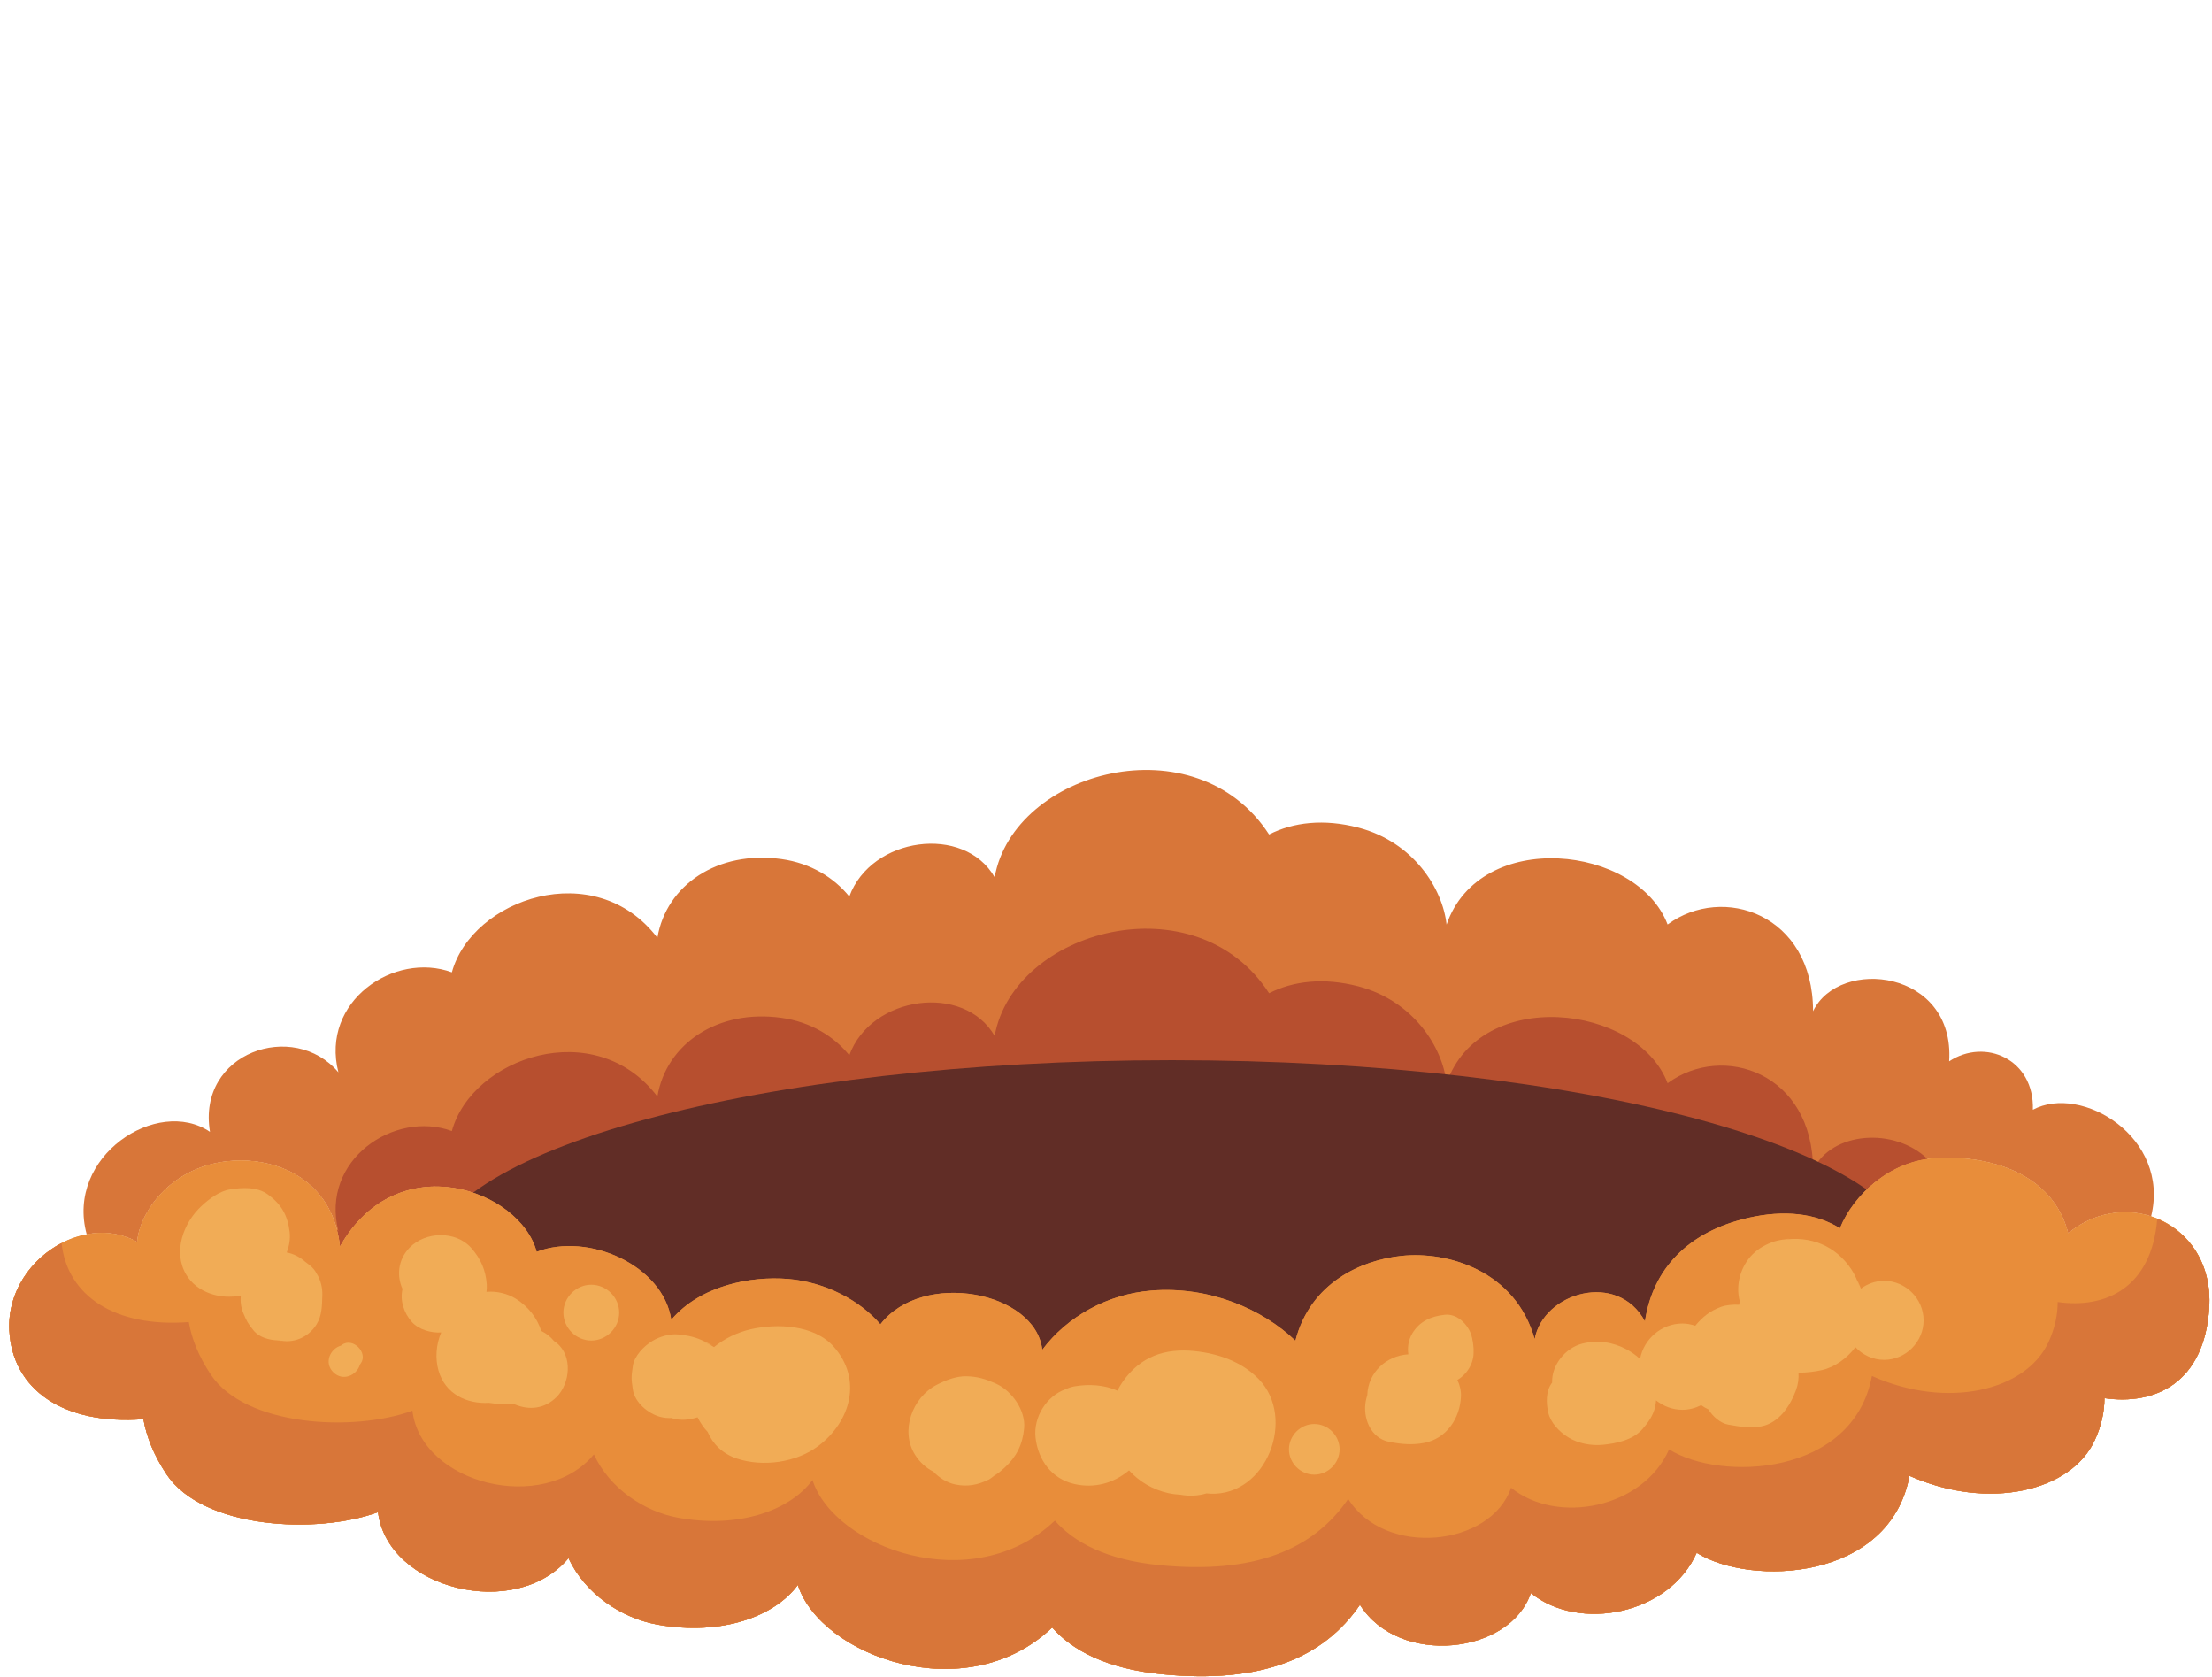 <svg width="223" height="169" viewBox="0 0 223 169" fill="none" xmlns="http://www.w3.org/2000/svg">
<g clip-path="url(#clip0_86_949)">
<path d="M168.128 93.177C173.674 89.098 182.781 92.111 182.781 101.925C185.448 96.418 197.101 97.751 196.501 106.978C200.114 104.591 205.101 106.751 204.941 111.858C209.834 109.231 218.821 114.631 216.862 122.603C214.208 121.738 211.074 122.191 208.501 124.311C206.941 118.245 200.541 116.365 194.941 116.751C190.582 117.057 186.888 120.351 185.488 123.805C183.048 122.27 179.834 121.937 176.274 122.751C170.168 124.138 166.608 127.925 165.834 133.191C163.101 128.085 155.608 130.245 154.714 134.978C152.781 128.085 145.941 126.085 141.274 126.591C137.261 127.018 132.114 129.258 130.594 135.138C127.274 131.95 121.901 129.603 116.048 130.085C111.648 130.445 107.568 132.711 105.074 136.057C104.408 130.177 93.021 127.965 88.756 133.485C86.701 131.085 83.234 129.231 79.448 128.911C75.661 128.603 70.594 129.578 67.674 133.031C66.848 127.551 59.328 124.177 54.101 126.177C52.461 119.937 40.061 115.418 34.274 125.645C33.608 119.418 28.714 116.978 24.274 116.978C17.594 116.978 14.048 122.085 13.834 125.191C12.234 124.298 10.448 124.085 8.741 124.418C6.582 116.538 15.874 110.497 21.168 114.085C19.834 106.085 29.608 102.751 34.114 108.085C32.288 100.925 39.756 95.871 45.554 98.005C47.582 90.603 59.981 86.27 66.274 94.525C67.168 89.191 72.368 85.698 78.781 86.591C81.768 87.005 84.114 88.496 85.621 90.365C87.834 84.338 97.196 83.071 100.274 88.418C102.208 77.658 120.568 72.723 127.941 84.111C130.394 82.871 133.461 82.51 136.941 83.418C142.501 84.871 145.448 89.578 145.834 93.191C149.221 83.418 165.074 85.191 168.114 93.177H168.128Z" fill="#D87639"/>
<path d="M34.274 125.645C40.061 115.418 52.461 119.937 54.101 126.177C59.328 124.177 66.847 127.551 67.674 133.031C70.594 129.578 75.661 128.603 79.448 128.911C83.234 129.231 86.701 131.085 88.755 133.485C93.021 127.965 104.408 130.177 105.074 136.057C107.568 132.711 111.647 130.445 116.047 130.085C121.901 129.603 127.274 131.95 130.594 135.138C132.114 129.258 137.261 127.018 141.274 126.591C145.941 126.085 152.781 128.085 154.714 134.978C155.607 130.245 163.101 128.085 165.834 133.191C166.607 127.925 170.168 124.138 176.274 122.751C179.834 121.937 183.048 122.27 185.488 123.805C186.822 120.513 190.251 117.395 194.345 116.843C190.97 113.578 184.657 114.049 182.781 117.925C182.781 108.111 173.674 105.098 168.128 109.177H168.114C165.074 101.191 149.221 99.418 145.834 109.191C145.447 105.578 142.501 100.871 136.941 99.418C133.461 98.51 130.394 98.871 127.941 100.111C120.568 88.723 102.208 93.658 100.274 104.418C97.195 99.071 87.834 100.338 85.621 106.365C84.114 104.497 81.767 103.005 78.781 102.591C72.368 101.698 67.168 105.191 66.274 110.525C59.981 102.27 47.582 106.603 45.554 114.005C39.755 111.871 32.288 116.925 34.114 124.085L33.946 123.917C34.09 124.461 34.208 125.029 34.274 125.645Z" fill="#B74F2F"/>
<path d="M193.161 127.195C193.161 138.423 159.582 147.529 118.161 147.529C76.741 147.529 43.161 138.423 43.161 127.195C43.161 115.967 76.741 106.862 118.161 106.862C159.582 106.862 193.161 115.967 193.161 127.195Z" fill="#612D26"/>
<path d="M216.862 122.603C220.341 123.723 223.034 127.085 222.714 131.858C222.221 139.405 217.261 141.658 212.154 140.925C212.154 142.283 211.848 143.738 211.168 145.191C208.809 150.298 200.501 152.311 192.501 148.751C190.529 159.351 176.501 159.937 171.048 156.51C168.301 162.738 159.196 164.525 154.328 160.565C152.234 166.765 141.034 168.005 137.101 161.751C133.448 167.085 127.221 169.751 117.101 168.751C111.529 168.191 108.101 166.338 106.074 164.045C97.381 172.325 82.728 166.911 80.434 159.751C78.114 162.911 72.781 164.911 66.274 163.751C62.634 163.098 58.968 160.631 57.314 157.045C52.008 163.418 39.048 160.177 38.114 152.418C31.888 154.698 20.434 154.085 16.781 148.591C15.501 146.671 14.768 144.805 14.461 143.045C6.408 143.658 1.234 140.071 0.941 134.085C0.701 129.231 4.514 125.205 8.741 124.418C10.448 124.085 12.234 124.298 13.834 125.191C14.048 122.085 17.594 116.978 24.274 116.978C28.714 116.978 33.608 119.418 34.274 125.645C40.061 115.418 52.461 119.937 54.101 126.177C59.328 124.177 66.848 127.551 67.674 133.031C70.594 129.578 75.661 128.603 79.448 128.911C83.234 129.231 86.701 131.085 88.756 133.485C93.021 127.965 104.408 130.177 105.074 136.057C107.568 132.711 111.648 130.445 116.048 130.085C121.901 129.603 127.274 131.95 130.594 135.138C132.114 129.258 137.261 127.018 141.274 126.591C145.941 126.085 152.781 128.085 154.714 134.978C155.608 130.245 163.101 128.085 165.834 133.191C166.608 127.925 170.168 124.138 176.274 122.751C179.834 121.937 183.048 122.27 185.488 123.805C186.888 120.351 190.582 117.057 194.941 116.751C200.541 116.365 206.941 118.245 208.501 124.311C211.074 122.191 214.208 121.738 216.862 122.603Z" fill="#E88D3A"/>
<path d="M217.479 122.862C216.909 129.833 212.249 131.926 207.443 131.237C207.443 132.533 207.151 133.918 206.505 135.302C204.255 140.169 196.338 142.089 188.714 138.695C186.833 148.798 173.465 149.357 168.267 146.091C165.649 152.026 156.973 153.729 152.333 149.953C150.337 155.862 139.665 157.045 135.915 151.085C132.431 156.167 126.498 158.71 116.854 157.757C111.542 157.222 108.275 155.455 106.345 153.27C98.059 161.161 84.093 156.002 81.909 149.179C79.698 152.19 74.614 154.097 68.414 152.99C64.944 152.369 61.449 150.018 59.874 146.599C54.816 152.673 42.466 149.586 41.575 142.19C35.641 144.362 24.725 143.778 21.244 138.542C20.023 136.713 19.323 134.934 19.033 133.258C11.627 133.821 6.791 130.654 6.207 125.306C3.114 126.911 0.751 130.234 0.941 134.085C1.234 140.071 6.407 143.658 14.461 143.045C14.768 144.805 15.501 146.671 16.781 148.591C20.434 154.085 31.887 154.698 38.114 152.418C39.047 160.177 52.007 163.418 57.314 157.045C58.967 160.631 62.634 163.098 66.274 163.751C72.781 164.911 78.114 162.911 80.434 159.751C82.727 166.911 97.381 172.325 106.074 164.045C108.101 166.338 111.529 168.191 117.101 168.751C127.221 169.751 133.447 167.085 137.101 161.751C141.034 168.005 152.234 166.765 154.327 160.565C159.195 164.525 168.301 162.738 171.047 156.51C176.501 159.937 190.529 159.351 192.501 148.751C200.501 152.311 208.809 150.298 211.167 145.191C211.847 143.738 212.154 142.283 212.154 140.925C217.261 141.658 222.221 139.405 222.714 131.858C223.015 127.378 220.649 124.166 217.479 122.862Z" fill="#D87639"/>
<path d="M30.734 127.154L30.758 127.171L30.814 127.211L30.734 127.154Z" fill="#F1AC56"/>
<path d="M31.258 127.558C31.091 127.43 30.923 127.301 30.758 127.171C30.219 126.69 29.578 126.371 28.903 126.241C29.153 125.609 29.283 124.867 29.202 124.195C29.001 122.51 28.387 121.403 27.003 120.393C25.922 119.603 24.433 119.69 23.197 119.885C22.114 120.057 21.079 120.846 20.306 121.567C18.483 123.266 17.41 126.171 18.765 128.466C19.853 130.305 22.233 131.015 24.273 130.579C24.218 131.17 24.283 131.767 24.522 132.343C24.869 133.179 24.995 133.402 25.574 134.119C26.118 134.794 27.122 135.065 27.941 135.099C28.206 135.11 28.862 135.29 28.026 135.07C29.55 135.471 31.091 134.818 31.914 133.489C32.475 132.581 32.458 131.574 32.494 130.557C32.521 129.813 32.325 128.999 31.922 128.37C31.755 128.049 31.533 127.778 31.258 127.558Z" fill="#F1AC56"/>
<path d="M56.112 135.359L55.85 135.166C55.498 134.742 55.068 134.393 54.57 134.154C54.145 132.841 53.273 131.701 51.99 130.898C51.174 130.387 50.061 130.117 49.045 130.211C49.069 129.959 49.089 129.706 49.072 129.462C48.97 128.026 48.465 126.87 47.512 125.794C45.938 124.019 42.876 124.119 41.285 125.763C40.114 126.971 39.978 128.598 40.578 129.923C40.302 131.091 40.728 132.374 41.53 133.258C42.22 134.021 43.465 134.373 44.478 134.306C43.961 135.515 43.857 136.93 44.206 138.147C44.898 140.545 47.086 141.525 49.3 141.401C50.108 141.535 50.944 141.545 51.818 141.523L51.946 141.578H51.954C53.348 142.151 54.901 142.021 56.112 140.81C57.477 139.445 57.753 136.677 56.112 135.359Z" fill="#F1AC56"/>
<path d="M75.671 133.985C74.365 134.285 73.047 134.905 71.982 135.783C71.658 135.575 71.306 135.401 70.91 135.239C72.486 135.882 71.535 135.463 71.15 135.27C70.151 134.77 69.469 134.622 68.367 134.506C67.522 134.418 66.465 134.73 65.751 135.171C64.902 135.698 63.947 136.665 63.798 137.685C63.635 138.791 63.634 138.965 63.8 140.069C63.993 141.373 65.342 142.479 66.537 142.807C66.914 142.911 67.316 142.947 67.718 142.93L67.866 142.985C68.733 143.211 69.533 143.107 70.323 142.857C70.594 143.393 70.927 143.895 71.342 144.333C71.845 145.522 72.828 146.534 74.293 147.019C76.918 147.889 80.255 147.419 82.453 145.781C85.767 143.313 86.978 139.022 84.035 135.723C82.078 133.53 78.326 133.375 75.671 133.985Z" fill="#F1AC56"/>
<path d="M59.609 129.494C58.077 129.494 56.797 130.773 56.797 132.308C56.797 133.841 58.077 135.12 59.609 135.12C61.142 135.12 62.422 133.841 62.422 132.308C62.422 130.773 61.142 129.494 59.609 129.494Z" fill="#F1AC56"/>
<path d="M132.497 143.533C131.106 143.533 129.945 144.693 129.945 146.085C129.945 147.477 131.106 148.637 132.497 148.637C133.888 148.637 135.049 147.477 135.049 146.085C135.049 144.693 133.888 143.533 132.497 143.533Z" fill="#F1AC56"/>
<path d="M34.467 135.559L34.369 135.633C33.31 135.929 32.627 137.342 33.599 138.315C34.575 139.291 35.997 138.602 36.287 137.539L36.355 137.447C37.163 136.354 35.559 134.749 34.467 135.559Z" fill="#F1AC56"/>
<path d="M100.394 139.458C99.366 139.002 98.585 138.747 97.428 138.721C96.386 138.698 95.319 139.125 94.419 139.591C91.965 140.862 90.723 144.247 92.259 146.655C92.729 147.39 93.363 147.969 94.106 148.341C94.697 148.974 95.458 149.445 96.299 149.625C97.525 149.885 98.59 149.674 99.707 149.122L99.895 149.001C100.754 148.33 100.858 148.255 100.207 148.773C100.593 148.534 100.949 148.234 101.285 147.929C102.481 146.835 103.091 145.599 103.246 143.975C103.419 142.158 101.998 140.169 100.394 139.458Z" fill="#F1AC56"/>
<path d="M126.902 139.01C125.202 137.252 122.818 136.432 120.441 136.183C117.441 135.872 114.979 136.726 113.199 139.25C112.986 139.551 112.809 139.86 112.649 140.174C111.333 139.576 109.762 139.488 108.333 139.736C108.019 139.791 107.723 139.891 107.442 140.02C105.486 140.708 104.161 142.866 104.398 144.922C104.658 147.178 106.031 149.075 108.343 149.588C110.329 150.028 112.233 149.52 113.785 148.236L113.817 148.203C114.821 149.31 116.175 150.143 117.782 150.499C118.19 150.591 118.594 150.636 118.999 150.66C119.885 150.824 120.791 150.78 121.631 150.526C121.765 150.536 121.894 150.55 122.03 150.556C127.705 150.796 130.699 142.935 126.902 139.01Z" fill="#F1AC56"/>
<path d="M148.463 135.182C148.435 134.973 148.397 134.765 148.33 134.559C147.973 133.477 146.908 132.389 145.654 132.523C144.292 132.669 143.109 133.167 142.374 134.411C141.975 135.089 141.884 135.818 141.982 136.51C139.756 136.642 137.911 138.339 137.841 140.622C137.782 140.813 137.731 141.002 137.695 141.19C137.362 142.878 138.15 144.961 140.046 145.33C141.269 145.57 142.351 145.671 143.578 145.437C145.837 145.007 147.199 142.941 147.286 140.751C147.31 140.166 147.167 139.606 146.925 139.091C147.945 138.485 148.621 137.335 148.555 136.169L148.566 136.089C148.555 135.709 148.434 134.867 148.463 135.182Z" fill="#F1AC56"/>
<path d="M189.941 129.101C189.07 129.101 188.265 129.401 187.603 129.889L187.503 129.634C187.374 129.359 187.067 128.502 187.457 129.677C187.267 129.106 186.987 128.461 186.643 127.946C185.035 125.542 182.53 124.546 179.699 124.974C181.346 124.726 179.463 124.937 178.913 125.122C178.075 125.401 177.319 125.794 176.689 126.425C175.482 127.63 174.942 129.509 175.39 131.163L175.331 131.511C174.689 131.477 173.997 131.546 173.517 131.721C172.361 132.142 171.633 132.755 170.905 133.627C170.49 133.494 170.061 133.402 169.607 133.402C167.501 133.402 165.713 134.966 165.339 136.977C164.922 136.594 164.454 136.265 164.011 136.026C162.609 135.271 161.058 135.037 159.509 135.431C157.819 135.861 156.409 137.589 156.477 139.366L156.422 139.433C155.835 140.261 155.874 141.422 156.079 142.354C156.306 143.393 157.193 144.307 158.069 144.859C159.085 145.501 160.422 145.747 161.606 145.627C162.974 145.491 164.617 145.145 165.577 144.051C166.167 143.378 166.646 142.706 166.859 141.817C166.914 141.586 166.931 141.37 166.951 141.153C167.693 141.735 168.609 142.101 169.607 142.101C170.287 142.101 170.925 141.923 171.503 141.635C171.734 141.802 171.978 141.945 172.237 142.065C172.65 142.751 173.438 143.469 174.255 143.601C175.429 143.794 176.391 144.005 177.593 143.765C179.362 143.411 180.478 141.698 181.058 140.13C181.279 139.533 181.351 138.937 181.315 138.362C182.15 138.359 182.975 138.255 183.671 138.099C184.957 137.811 186.203 136.919 187.05 135.79C187.782 136.57 188.809 137.069 189.941 137.069C192.113 137.069 193.925 135.257 193.925 133.085C193.925 130.913 192.113 129.101 189.941 129.101Z" fill="#F1AC56"/>
<path d="M216.862 122.603C220.341 123.723 223.034 127.085 222.714 131.858C222.221 139.405 217.261 141.658 212.154 140.925C212.154 142.283 211.848 143.738 211.168 145.191C208.809 150.298 200.501 152.311 192.501 148.751C190.529 159.351 176.501 159.937 171.048 156.51C168.301 162.738 159.196 164.525 154.328 160.565C152.234 166.765 141.034 168.005 137.101 161.751C133.448 167.085 127.221 169.751 117.101 168.751C111.529 168.191 108.101 166.338 106.074 164.045C97.381 172.325 82.728 166.911 80.434 159.751C78.114 162.911 72.781 164.911 66.274 163.751C62.634 163.098 58.968 160.631 57.314 157.045C52.008 163.418 39.048 160.177 38.114 152.418C31.888 154.698 20.434 154.085 16.781 148.591C15.501 146.671 14.768 144.805 14.461 143.045C6.408 143.658 1.234 140.071 0.941 134.085C0.701 129.231 4.514 125.205 8.741 124.418C10.448 124.085 12.234 124.298 13.834 125.191C14.048 122.085 17.594 116.978 24.274 116.978C28.714 116.978 33.608 119.418 34.274 125.645C40.061 115.418 52.461 119.937 54.101 126.177C59.328 124.177 66.848 127.551 67.674 133.031C70.594 129.578 75.661 128.603 79.448 128.911C83.234 129.231 86.701 131.085 88.756 133.485C93.021 127.965 104.408 130.177 105.074 136.057C107.568 132.711 111.648 130.445 116.048 130.085C121.901 129.603 127.274 131.95 130.594 135.138C132.114 129.258 137.261 127.018 141.274 126.591C145.941 126.085 152.781 128.085 154.714 134.978C155.608 130.245 163.101 128.085 165.834 133.191C166.608 127.925 170.168 124.138 176.274 122.751C179.834 121.937 183.048 122.27 185.488 123.805C186.888 120.351 190.582 117.057 194.941 116.751C200.541 116.365 206.941 118.245 208.501 124.311C211.074 122.191 214.208 121.738 216.862 122.603Z" fill="#E88D3A"/>
<path d="M217.479 122.862C216.909 129.833 212.249 131.926 207.443 131.237C207.443 132.533 207.151 133.918 206.505 135.302C204.255 140.169 196.338 142.089 188.714 138.695C186.833 148.798 173.465 149.357 168.267 146.091C165.649 152.026 156.973 153.729 152.333 149.953C150.337 155.862 139.665 157.045 135.915 151.085C132.431 156.167 126.498 158.71 116.854 157.757C111.542 157.222 108.275 155.455 106.345 153.27C98.059 161.161 84.093 156.002 81.909 149.179C79.698 152.19 74.614 154.097 68.414 152.99C64.944 152.369 61.449 150.018 59.874 146.599C54.816 152.673 42.466 149.586 41.575 142.19C35.641 144.362 24.725 143.778 21.244 138.542C20.023 136.713 19.323 134.934 19.033 133.258C11.627 133.821 6.791 130.654 6.207 125.306C3.114 126.911 0.751 130.234 0.941 134.085C1.234 140.071 6.407 143.658 14.461 143.045C14.768 144.805 15.501 146.671 16.781 148.591C20.434 154.085 31.887 154.698 38.114 152.418C39.047 160.177 52.007 163.418 57.314 157.045C58.967 160.631 62.634 163.098 66.274 163.751C72.781 164.911 78.114 162.911 80.434 159.751C82.727 166.911 97.381 172.325 106.074 164.045C108.101 166.338 111.529 168.191 117.101 168.751C127.221 169.751 133.447 167.085 137.101 161.751C141.034 168.005 152.234 166.765 154.327 160.565C159.195 164.525 168.301 162.738 171.047 156.51C176.501 159.937 190.529 159.351 192.501 148.751C200.501 152.311 208.809 150.298 211.167 145.191C211.847 143.738 212.154 142.283 212.154 140.925C217.261 141.658 222.221 139.405 222.714 131.858C223.015 127.378 220.649 124.166 217.479 122.862Z" fill="#D87639"/>
<path d="M30.734 127.154L30.758 127.171L30.814 127.211L30.734 127.154Z" fill="#F1AC56"/>
<path d="M31.258 127.558C31.091 127.43 30.923 127.301 30.758 127.171C30.219 126.69 29.578 126.371 28.903 126.241C29.153 125.609 29.283 124.867 29.202 124.195C29.001 122.51 28.387 121.403 27.003 120.393C25.922 119.603 24.433 119.69 23.197 119.885C22.114 120.057 21.079 120.846 20.306 121.567C18.483 123.266 17.41 126.171 18.765 128.466C19.853 130.305 22.233 131.015 24.273 130.579C24.218 131.17 24.283 131.767 24.522 132.343C24.869 133.179 24.995 133.402 25.574 134.119C26.118 134.794 27.122 135.065 27.941 135.099C28.206 135.11 28.862 135.29 28.026 135.07C29.55 135.471 31.091 134.818 31.914 133.489C32.475 132.581 32.458 131.574 32.494 130.557C32.521 129.813 32.325 128.999 31.922 128.37C31.755 128.049 31.533 127.778 31.258 127.558Z" fill="#F1AC56"/>
<path d="M56.112 135.359L55.85 135.166C55.498 134.742 55.068 134.393 54.57 134.154C54.145 132.841 53.273 131.701 51.99 130.898C51.174 130.387 50.061 130.117 49.045 130.211C49.069 129.959 49.089 129.706 49.072 129.462C48.97 128.026 48.465 126.87 47.512 125.794C45.938 124.019 42.876 124.119 41.285 125.763C40.114 126.971 39.978 128.598 40.578 129.923C40.302 131.091 40.728 132.374 41.53 133.258C42.22 134.021 43.465 134.373 44.478 134.306C43.961 135.515 43.857 136.93 44.206 138.147C44.898 140.545 47.086 141.525 49.3 141.401C50.108 141.535 50.944 141.545 51.818 141.523L51.946 141.578H51.954C53.348 142.151 54.901 142.021 56.112 140.81C57.477 139.445 57.753 136.677 56.112 135.359Z" fill="#F1AC56"/>
<path d="M75.671 133.985C74.365 134.285 73.047 134.905 71.982 135.783C71.658 135.575 71.306 135.401 70.91 135.239C72.486 135.882 71.535 135.463 71.15 135.27C70.151 134.77 69.469 134.622 68.367 134.506C67.522 134.418 66.465 134.73 65.751 135.171C64.902 135.698 63.947 136.665 63.798 137.685C63.635 138.791 63.634 138.965 63.8 140.069C63.993 141.373 65.342 142.479 66.537 142.807C66.914 142.911 67.316 142.947 67.718 142.93L67.866 142.985C68.733 143.211 69.533 143.107 70.323 142.857C70.594 143.393 70.927 143.895 71.342 144.333C71.845 145.522 72.828 146.534 74.293 147.019C76.918 147.889 80.255 147.419 82.453 145.781C85.767 143.313 86.978 139.022 84.035 135.723C82.078 133.53 78.326 133.375 75.671 133.985Z" fill="#F1AC56"/>
<path d="M59.609 129.494C58.077 129.494 56.797 130.773 56.797 132.308C56.797 133.841 58.077 135.12 59.609 135.12C61.142 135.12 62.422 133.841 62.422 132.308C62.422 130.773 61.142 129.494 59.609 129.494Z" fill="#F1AC56"/>
<path d="M132.497 143.533C131.106 143.533 129.945 144.693 129.945 146.085C129.945 147.477 131.106 148.637 132.497 148.637C133.888 148.637 135.049 147.477 135.049 146.085C135.049 144.693 133.888 143.533 132.497 143.533Z" fill="#F1AC56"/>
<path d="M34.467 135.559L34.369 135.633C33.31 135.929 32.627 137.342 33.599 138.315C34.575 139.291 35.997 138.602 36.287 137.539L36.355 137.447C37.163 136.354 35.559 134.749 34.467 135.559Z" fill="#F1AC56"/>
<path d="M100.394 139.458C99.366 139.002 98.585 138.747 97.428 138.721C96.386 138.698 95.319 139.125 94.419 139.591C91.965 140.862 90.723 144.247 92.259 146.655C92.729 147.39 93.363 147.969 94.106 148.341C94.697 148.974 95.458 149.445 96.299 149.625C97.525 149.885 98.59 149.674 99.707 149.122L99.895 149.001C100.754 148.33 100.858 148.255 100.207 148.773C100.593 148.534 100.949 148.234 101.285 147.929C102.481 146.835 103.091 145.599 103.246 143.975C103.419 142.158 101.998 140.169 100.394 139.458Z" fill="#F1AC56"/>
<path d="M126.902 139.01C125.202 137.252 122.818 136.432 120.441 136.183C117.441 135.872 114.979 136.726 113.199 139.25C112.986 139.551 112.809 139.86 112.649 140.174C111.333 139.576 109.762 139.488 108.333 139.736C108.019 139.791 107.723 139.891 107.442 140.02C105.486 140.708 104.161 142.866 104.398 144.922C104.658 147.178 106.031 149.075 108.343 149.588C110.329 150.028 112.233 149.52 113.785 148.236L113.817 148.203C114.821 149.31 116.175 150.143 117.782 150.499C118.19 150.591 118.594 150.636 118.999 150.66C119.885 150.824 120.791 150.78 121.631 150.526C121.765 150.536 121.894 150.55 122.03 150.556C127.705 150.796 130.699 142.935 126.902 139.01Z" fill="#F1AC56"/>
<path d="M148.463 135.182C148.435 134.973 148.397 134.765 148.33 134.559C147.973 133.477 146.908 132.389 145.654 132.523C144.292 132.669 143.109 133.167 142.374 134.411C141.975 135.089 141.884 135.818 141.982 136.51C139.756 136.642 137.911 138.339 137.841 140.622C137.782 140.813 137.731 141.002 137.695 141.19C137.362 142.878 138.15 144.961 140.046 145.33C141.269 145.57 142.351 145.671 143.578 145.437C145.837 145.007 147.199 142.941 147.286 140.751C147.31 140.166 147.167 139.606 146.925 139.091C147.945 138.485 148.621 137.335 148.555 136.169L148.566 136.089C148.555 135.709 148.434 134.867 148.463 135.182Z" fill="#F1AC56"/>
<path d="M189.941 129.101C189.07 129.101 188.265 129.401 187.603 129.889L187.503 129.634C187.374 129.359 187.067 128.502 187.457 129.677C187.267 129.106 186.987 128.461 186.643 127.946C185.035 125.542 182.53 124.546 179.699 124.974C181.346 124.726 179.463 124.937 178.913 125.122C178.075 125.401 177.319 125.794 176.689 126.425C175.482 127.63 174.942 129.509 175.39 131.163L175.331 131.511C174.689 131.477 173.997 131.546 173.517 131.721C172.361 132.142 171.633 132.755 170.905 133.627C170.49 133.494 170.061 133.402 169.607 133.402C167.501 133.402 165.713 134.966 165.339 136.977C164.922 136.594 164.454 136.265 164.011 136.026C162.609 135.271 161.058 135.037 159.509 135.431C157.819 135.861 156.409 137.589 156.477 139.366L156.422 139.433C155.835 140.261 155.874 141.422 156.079 142.354C156.306 143.393 157.193 144.307 158.069 144.859C159.085 145.501 160.422 145.747 161.606 145.627C162.974 145.491 164.617 145.145 165.577 144.051C166.167 143.378 166.646 142.706 166.859 141.817C166.914 141.586 166.931 141.37 166.951 141.153C167.693 141.735 168.609 142.101 169.607 142.101C170.287 142.101 170.925 141.923 171.503 141.635C171.734 141.802 171.978 141.945 172.237 142.065C172.65 142.751 173.438 143.469 174.255 143.601C175.429 143.794 176.391 144.005 177.593 143.765C179.362 143.411 180.478 141.698 181.058 140.13C181.279 139.533 181.351 138.937 181.315 138.362C182.15 138.359 182.975 138.255 183.671 138.099C184.957 137.811 186.203 136.919 187.05 135.79C187.782 136.57 188.809 137.069 189.941 137.069C192.113 137.069 193.925 135.257 193.925 133.085C193.925 130.913 192.113 129.101 189.941 129.101Z" fill="#F1AC56"/>
</g>
<defs>
<clipPath id="clip0_86_949">
<rect width="221.81" height="91.35" fill="white" transform="translate(0.93 77.609)"/>
</clipPath>
</defs>
</svg>
